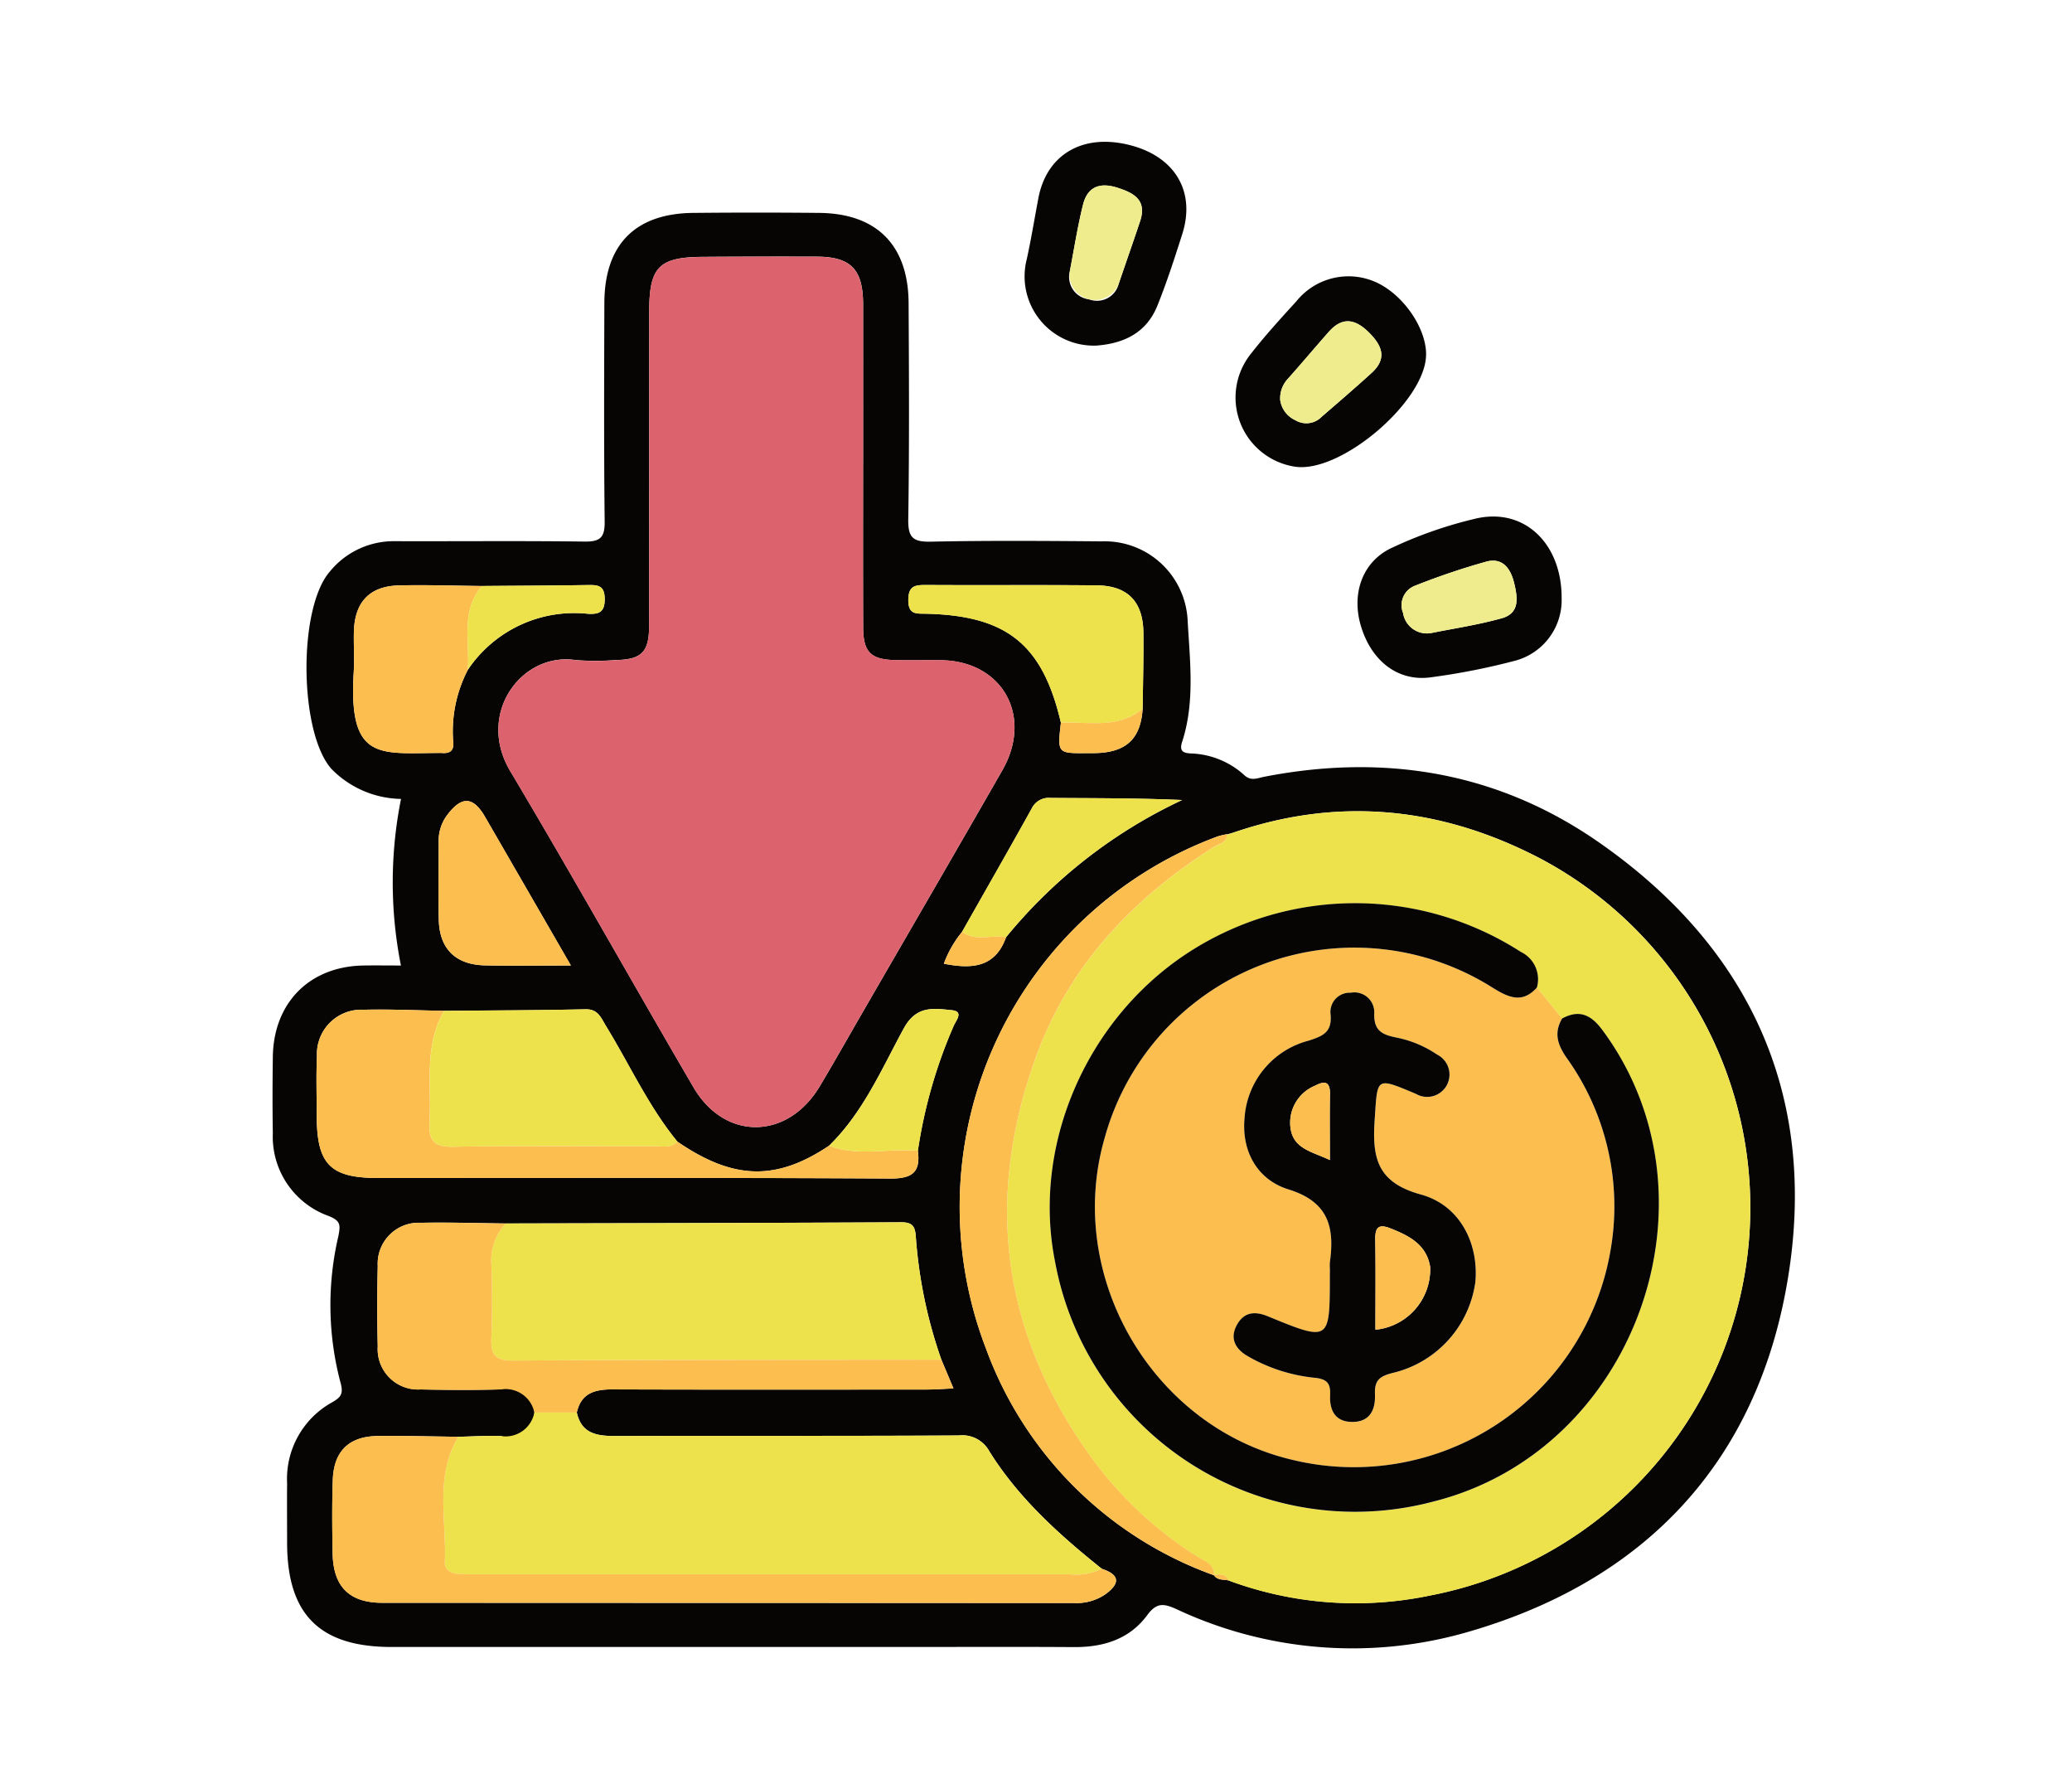 <svg xmlns="http://www.w3.org/2000/svg" xmlns:xlink="http://www.w3.org/1999/xlink" width="190" height="164" viewBox="0 0 190 164">
  <defs>
    <clipPath id="clip-path">
      <rect id="Rectangle_377773" data-name="Rectangle 377773" width="190" height="164" transform="translate(0 -4)" fill="#fff" stroke="#707070" stroke-width="1"/>
    </clipPath>
    <clipPath id="clip-path-2">
      <rect id="Rectangle_377772" data-name="Rectangle 377772" width="139.587" height="138.129" fill="none"/>
    </clipPath>
  </defs>
  <g id="Group_1072470" data-name="Group 1072470" transform="translate(0 4)">
    <g id="Mask_Group_154289" data-name="Mask Group 154289" clip-path="url(#clip-path)">
      <g id="Group_1072472" data-name="Group 1072472" transform="translate(25 9)">
        <g id="Group_1072471" data-name="Group 1072471" clip-path="url(#clip-path-2)">
          <path id="Path_609981" data-name="Path 609981" d="M11.765,83.9a39,39,0,0,1,.008-15.272A9.131,9.131,0,0,1,5.415,65.9C2.426,62.6,2.3,51.118,5.265,47.762A7.554,7.554,0,0,1,11.17,45c5.813.018,11.626-.041,17.438.035,1.431.019,1.856-.376,1.839-1.827-.075-6.683-.048-13.367-.028-20.051.016-5.351,2.828-8.2,8.146-8.253q5.776-.056,11.553,0c5.274.048,8.169,2.952,8.2,8.269.037,6.611.069,13.223-.032,19.833-.025,1.653.427,2.072,2.058,2.038,5.229-.11,10.462-.071,15.694-.029A7.615,7.615,0,0,1,83.9,52.17c.2,3.735.7,7.539-.5,11.229-.256.791.02,1.02.784,1.06a7.645,7.645,0,0,1,4.931,2c.6.558,1.192.26,1.829.135,10.965-2.133,21.288-.46,30.518,5.907C135.5,82.2,141.7,95.863,138.95,112.578c-2.777,16.9-13.208,27.9-29.753,32.534a38.01,38.01,0,0,1-26.344-2.219c-1.188-.533-1.81-.582-2.665.576-1.624,2.2-4.023,2.934-6.715,2.916-5.159-.034-10.318-.01-15.477-.01q-23.542,0-47.084,0c-6.6,0-9.581-2.985-9.585-9.557,0-1.816-.017-3.633,0-5.449a8.02,8.02,0,0,1,4.1-7.409c.86-.49,1.1-.795.768-1.931a27.752,27.752,0,0,1-.171-13.3c.21-1.056.21-1.427-.89-1.867a7.721,7.721,0,0,1-5.116-7.6c-.04-2.324-.031-4.65,0-6.974C.082,87.3,3.4,83.973,8.345,83.9c1.15-.017,2.3,0,3.421,0m55.489-2.591A46.036,46.036,0,0,1,83.4,68.729c-4.083-.178-8.064-.163-12.045-.191a1.732,1.732,0,0,0-1.747.969c-2.1,3.784-4.255,7.542-6.39,11.31a10.013,10.013,0,0,0-1.668,2.916c2.563.512,4.713.357,5.7-2.424m-49.361-24.5a11.754,11.754,0,0,1,11.013-5.154c1.05.067,1.573-.167,1.55-1.4-.022-1.179-.609-1.248-1.5-1.234-3.252.05-6.5.061-9.756.087-2.538-.024-5.078-.117-7.615-.054-2.7.066-4.067,1.537-4.13,4.272-.029,1.233.059,2.472-.016,3.7-.5,8.132,2.353,7.412,7.806,7.386.072,0,.146-.007.218,0,.82.08,1.215-.215,1.092-1.107a12.223,12.223,0,0,1,1.342-6.5M72.282,61.64c-.323,2.811-.323,2.812,2.39,2.791.433,0,.868.006,1.3-.03,2.468-.205,3.637-1.454,3.807-4.045.027-2.322.092-4.644.069-6.966-.029-2.846-1.44-4.314-4.277-4.342-5.229-.052-10.459,0-15.689-.033-1.02-.007-1.582.109-1.593,1.374-.012,1.393.783,1.241,1.674,1.262,7.386.179,10.65,2.833,12.319,9.988M86.3,139.772c.328.512.885.4,1.365.5a33.408,33.408,0,0,0,18.367,1.4,36.216,36.216,0,0,0,10.236-67.571c-9-4.706-18.4-5.726-28.128-2.4l-.608.178-.025-.016a6.775,6.775,0,0,0-.842.2,36.2,36.2,0,0,0-21.25,46.95A34.757,34.757,0,0,0,86.318,139.8ZM51.028,100.418c-4.856,3.253-8.788,3.147-13.916-.376-2.665-3.249-4.385-7.082-6.564-10.63-.439-.715-.7-1.526-1.852-1.5-4.323.1-8.647.1-12.971.142-2.461-.039-4.924-.161-7.382-.1a4.071,4.071,0,0,0-4.279,4.25c-.082,1.809-.021,3.624-.019,5.436,0,4.482,1.229,5.736,5.626,5.736,15.66,0,31.32-.04,46.98.051,2.044.012,2.774-.614,2.515-2.551a45.084,45.084,0,0,1,3.284-11.446c.23-.523.955-1.326-.19-1.439-1.644-.162-3.226-.449-4.38,1.663-2.033,3.723-3.726,7.714-6.852,10.759m-29.651,7.133c-2.6-.027-5.2-.116-7.8-.062a3.757,3.757,0,0,0-3.937,3.969q-.091,3.685,0,7.373a3.7,3.7,0,0,0,3.928,3.935c2.457.049,4.918.065,7.374-.005a2.277,2.277,0,1,1,.005,4.277c-1.3-.049-2.609.041-3.914.069-2.467-.027-4.934-.1-7.4-.069-2.618.03-4.02,1.385-4.113,4.012-.079,2.248-.057,4.5-.015,6.752.057,3.055,1.535,4.525,4.568,4.526q31.7.015,63.4.018a4.673,4.673,0,0,0,2.873-.787c1.342-.969,1.41-1.778-.309-2.348-3.914-3.133-7.63-6.472-10.312-10.768a2.819,2.819,0,0,0-2.8-1.455c-10.519.058-21.039.018-31.558.048-1.665,0-3.056-.238-3.472-2.154.394-1.778,1.646-2.124,3.263-2.119,9.625.033,19.25.018,28.875.012.746,0,1.492-.061,2.4-.1l-1.11-2.639a43.254,43.254,0,0,1-2.337-11.2c-.06-.953-.25-1.4-1.352-1.394-12.084.066-24.168.081-36.252.11m32.765-69.67q0-7.3,0-14.6c-.007-3.2-1.128-4.355-4.257-4.364q-5.229-.016-10.458.018c-4.033.031-4.895.931-4.9,5.048q0,14.379-.007,28.757c0,2.434-.684,3.11-3.064,3.157a22.774,22.774,0,0,1-3.7,0c-4.924-.721-9.122,4.9-5.969,10.19,5.718,9.59,11.166,19.341,16.8,28.981C41.46,99.981,47.209,99.9,50.154,95c1.268-2.114,2.476-4.263,3.71-6.4C58.217,81.067,62.592,73.547,66.914,66c2.84-4.962,0-10.02-5.614-10.087-1.38-.016-2.76.015-4.14-.01-2.3-.042-3-.714-3.009-2.986-.022-5.01-.007-10.021-.009-15.032M27.349,83.9c-2.755-4.77-5.311-9.2-7.87-13.625-1.087-1.88-2.139-1.933-3.465-.177a3.909,3.909,0,0,0-.791,2.435c0,2.394-.046,4.79.013,7.183.065,2.664,1.549,4.118,4.245,4.174,2.464.051,4.931.011,7.869.011" transform="translate(0 -8.386)" fill="#060503"/>
          <path id="Path_609982" data-name="Path 609982" d="M219.821,35.4c.015,4.269-7.866,10.991-12.068,10.293a6.413,6.413,0,0,1-4.1-10.208c1.329-1.719,2.8-3.33,4.268-4.938a6.133,6.133,0,0,1,7.072-1.857c2.558,1.014,4.823,4.161,4.832,6.71m-13.372,4.242a2.406,2.406,0,0,0,1.389,1.8,1.952,1.952,0,0,0,2.41-.325c1.537-1.327,3.078-2.65,4.578-4.017,1.435-1.307.976-2.485-.244-3.7-1.271-1.263-2.453-1.462-3.7-.048s-2.462,2.857-3.715,4.266a2.623,2.623,0,0,0-.722,2.02" transform="translate(-114.052 -15.917)" fill="#060503"/>
          <path id="Path_609983" data-name="Path 609983" d="M246.731,86.241a5.748,5.748,0,0,1-4.192,5.7,62.209,62.209,0,0,1-7.877,1.55c-3,.378-5.408-1.553-6.349-4.755-.873-2.97.172-5.919,2.909-7.153a38.933,38.933,0,0,1,7.765-2.682c4.409-.942,7.769,2.391,7.744,7.337M234.78,89.421c1.956-.4,4.248-.736,6.461-1.354,1.649-.46,1.47-1.844,1.142-3.206-.334-1.388-1.081-2.373-2.544-1.989a65.269,65.269,0,0,0-6.536,2.206,1.906,1.906,0,0,0-1.113,2.5,2.211,2.211,0,0,0,2.591,1.842" transform="translate(-128.531 -44.389)" fill="#060503"/>
          <path id="Path_609984" data-name="Path 609984" d="M164.65,18.683A6.348,6.348,0,0,1,158.3,10.73c.4-1.838.705-3.7,1.054-5.549.761-4.035,4.085-5.97,8.382-4.881,4.15,1.052,6.062,4.26,4.812,8.168-.7,2.2-1.414,4.41-2.277,6.552-.966,2.4-2.945,3.472-5.625,3.664m-2.431-6.706A2.063,2.063,0,0,0,164,14.441,2.052,2.052,0,0,0,166.729,13c.647-1.908,1.32-3.807,1.955-5.719.628-1.893-.494-2.563-2.06-3.066-1.638-.526-2.761-.093-3.172,1.548-.507,2.024-.822,4.1-1.233,6.217" transform="translate(-89.139 0)" fill="#060503"/>
          <path id="Path_609985" data-name="Path 609985" d="M80.886,43.1c0,5.011-.014,10.021.008,15.032.01,2.271.709,2.943,3.009,2.986,1.38.025,2.76-.007,4.14.01,5.615.066,8.454,5.125,5.614,10.087-4.322,7.551-8.7,15.072-13.05,22.6-1.233,2.134-2.442,4.284-3.71,6.4-2.945,4.907-8.694,4.982-11.562.076C59.7,90.654,54.251,80.9,48.533,71.313,45.379,66.024,49.578,60.4,54.5,61.123a22.823,22.823,0,0,0,3.7,0c2.38-.046,3.061-.723,3.064-3.157q.02-14.379.007-28.757c0-4.116.863-5.018,4.9-5.048q5.229-.039,10.458-.018c3.129.009,4.25,1.163,4.256,4.364q.014,7.3,0,14.6" transform="translate(-26.743 -13.605)" fill="#dc626d"/>
          <path id="Path_609986" data-name="Path 609986" d="M175.156,142.623c9.728-3.329,19.128-2.31,28.128,2.4a36.217,36.217,0,0,1-10.236,67.571,33.4,33.4,0,0,1-18.367-1.4c-.273-.66-.822-.572-1.365-.5l.023.026c.069-1.048-.864-1.294-1.479-1.684a35.123,35.123,0,0,1-9.661-8.975c-8.31-11.381-9.964-23.759-5.146-36.951,3.058-8.371,8.894-14.48,16.323-19.186.458-.291,1.168-.345,1.147-1.129l.025.017.608-.179m27.794,14.211a2.778,2.778,0,0,0-1.465-3.267,28.1,28.1,0,0,0-30.787.247c-9.207,6.171-14.063,17.663-11.92,28.21a27.965,27.965,0,0,0,34.687,21.926c18.549-4.642,26.862-27.9,15.481-43.237-1.035-1.394-2.113-1.891-3.681-1.044l-2.316-2.835" transform="translate(-87.02 -79.298)" fill="#ede24b"/>
          <path id="Path_609987" data-name="Path 609987" d="M37.255,269.235c1.3-.028,2.613-.118,3.915-.069a2.685,2.685,0,0,0,3.055-2.158l3.891,0c.415,1.917,1.806,2.159,3.472,2.155,10.519-.03,21.039.01,31.558-.048a2.819,2.819,0,0,1,2.8,1.455c2.681,4.3,6.4,7.634,10.312,10.768a5.328,5.328,0,0,1-2.956.494q-27.2,0-54.394,0c-.58,0-1.161.008-1.739-.036-.651-.05-1.18-.41-1.15-1.074.17-3.853-.946-7.851,1.238-11.486" transform="translate(-20.226 -150.514)" fill="#ede24b"/>
          <path id="Path_609988" data-name="Path 609988" d="M47.284,227.149c12.084-.029,24.168-.044,36.252-.11,1.1-.006,1.292.441,1.352,1.394a43.254,43.254,0,0,0,2.337,11.2c-13.117.016-26.234.008-39.35.08-1.608.009-1.968-.62-1.911-2.055.088-2.243.087-4.494,0-6.737a5.022,5.022,0,0,1,1.319-3.773" transform="translate(-25.906 -127.984)" fill="#ede24b"/>
          <path id="Path_609989" data-name="Path 609989" d="M24.087,272.015c-2.184,3.636-1.068,7.633-1.238,11.486-.03.664.5,1.024,1.15,1.074.577.044,1.159.036,1.739.036q27.2,0,54.394,0a5.328,5.328,0,0,0,2.956-.494c1.719.57,1.651,1.379.309,2.348a4.669,4.669,0,0,1-2.873.787q-31.7-.025-63.4-.017c-3.033,0-4.51-1.471-4.568-4.527-.042-2.25-.064-4.5.015-6.752.092-2.628,1.494-3.982,4.113-4.013,2.466-.028,4.934.042,7.4.068" transform="translate(-7.058 -153.294)" fill="#fcbf4f"/>
          <path id="Path_609990" data-name="Path 609990" d="M33.771,227.188a5.022,5.022,0,0,0-1.319,3.773c.086,2.243.086,4.494,0,6.737-.056,1.434.3,2.063,1.911,2.055,13.116-.072,26.233-.064,39.35-.08l1.11,2.639c-.907.04-1.653.1-2.4.1-9.625.007-19.25.021-28.875-.012-1.618-.005-2.87.341-3.263,2.119l-3.891,0a2.69,2.69,0,0,0-3.061-2.119c-2.456.07-4.917.055-7.374.005a3.7,3.7,0,0,1-3.928-3.935q-.087-3.685,0-7.373a3.757,3.757,0,0,1,3.937-3.969c2.6-.054,5.2.035,7.8.062" transform="translate(-12.394 -128.023)" fill="#fcbf4f"/>
          <path id="Path_609991" data-name="Path 609991" d="M42.307,194.445c5.128,3.522,9.06,3.628,13.916.375,2.663,1.02,5.43.216,8.137.463.26,1.937-.471,2.563-2.515,2.551-15.659-.091-31.32-.049-46.98-.051-4.4,0-5.622-1.254-5.626-5.736,0-1.812-.063-3.627.019-5.436a4.071,4.071,0,0,1,4.279-4.25c2.458-.066,4.921.055,7.382.095-1.865,3.217-1.144,6.762-1.335,10.2-.092,1.666.377,2.288,2.167,2.257,6.166-.106,12.335-.035,18.5-.049.7,0,1.47.212,2.052-.42" transform="translate(-5.195 -102.787)" fill="#fcbf4f"/>
          <path id="Path_609992" data-name="Path 609992" d="M168.849,145.514c.021.784-.689.839-1.148,1.129-7.428,4.706-13.265,10.815-16.322,19.186-4.818,13.191-3.164,25.569,5.146,36.951a35.122,35.122,0,0,0,9.661,8.975c.615.39,1.548.637,1.479,1.684a34.758,34.758,0,0,1-20.909-20.779,36.2,36.2,0,0,1,21.25-46.95,6.861,6.861,0,0,1,.843-.2" transform="translate(-81.346 -82.027)" fill="#fcbf4f"/>
          <path id="Path_609993" data-name="Path 609993" d="M55.689,194.408c-.582.631-1.351.418-2.052.42-6.168.014-12.338-.058-18.5.049-1.79.031-2.26-.591-2.167-2.257.191-3.438-.53-6.983,1.335-10.2,4.324-.04,8.649-.046,12.971-.142,1.153-.025,1.413.785,1.852,1.5,2.18,3.549,3.9,7.382,6.564,10.631" transform="translate(-18.577 -102.75)" fill="#ede24b"/>
          <path id="Path_609994" data-name="Path 609994" d="M147.595,105.748c-1.669-7.155-4.932-9.809-12.318-9.988-.891-.021-1.686.13-1.674-1.262.011-1.265.573-1.381,1.593-1.374,5.229.036,10.46-.019,15.689.032,2.837.028,4.248,1.5,4.277,4.342.024,2.322-.042,4.643-.069,6.965-2.25,1.883-4.944,1.172-7.5,1.285" transform="translate(-75.312 -52.494)" fill="#ede24b"/>
          <path id="Path_609995" data-name="Path 609995" d="M27.429,100.94a12.218,12.218,0,0,0-1.342,6.5c.122.893-.273,1.187-1.093,1.108a2.132,2.132,0,0,0-.218,0c-5.453.026-8.3.746-7.806-7.386.075-1.229-.013-2.467.016-3.7.064-2.735,1.429-4.206,4.13-4.273,2.536-.062,5.076.03,7.615.054-1.973,2.305-1.1,5.092-1.3,7.7" transform="translate(-9.535 -52.519)" fill="#fcbf4f"/>
          <path id="Path_609996" data-name="Path 609996" d="M47,153.589c-2.938,0-5.4.04-7.869-.011-2.7-.055-4.18-1.51-4.245-4.174-.059-2.393-.008-4.788-.013-7.183a3.909,3.909,0,0,1,.791-2.435c1.326-1.756,2.377-1.7,3.465.177,2.559,4.427,5.116,8.855,7.87,13.625" transform="translate(-19.649 -78.079)" fill="#fcbf4f"/>
          <path id="Path_609997" data-name="Path 609997" d="M144.9,150.148c2.134-3.767,4.285-7.526,6.39-11.31a1.732,1.732,0,0,1,1.747-.969c3.981.028,7.962.013,12.045.191a46.036,46.036,0,0,0-16.148,12.579c-1.333-.256-2.781.421-4.034-.492" transform="translate(-81.683 -77.718)" fill="#ede24b"/>
          <path id="Path_609998" data-name="Path 609998" d="M125.1,195.212c-2.707-.247-5.474.557-8.137-.463,3.126-3.045,4.819-7.036,6.852-10.759,1.153-2.112,2.736-1.824,4.38-1.663,1.145.113.42.916.19,1.439a45.1,45.1,0,0,0-3.284,11.446" transform="translate(-65.93 -102.716)" fill="#ede24b"/>
          <path id="Path_609999" data-name="Path 609999" d="M40.983,100.923c.2-2.605-.67-5.392,1.3-7.7,3.252-.026,6.5-.037,9.755-.087.9-.014,1.482.056,1.5,1.234.024,1.23-.5,1.463-1.55,1.4a11.754,11.754,0,0,0-11.013,5.154" transform="translate(-23.089 -52.502)" fill="#ede24b"/>
          <path id="Path_610000" data-name="Path 610000" d="M165.487,120.4c2.553-.113,5.247.6,7.5-1.285-.17,2.591-1.339,3.839-3.807,4.045-.431.036-.866.027-1.3.03-2.713.022-2.713.021-2.39-2.79" transform="translate(-93.205 -67.146)" fill="#fcbf4f"/>
          <path id="Path_610001" data-name="Path 610001" d="M142.749,166.012c1.253.914,2.7.236,4.034.492-.989,2.781-3.139,2.936-5.7,2.424a10.013,10.013,0,0,1,1.668-2.916" transform="translate(-79.528 -93.582)" fill="#fcbf4f"/>
          <path id="Path_610002" data-name="Path 610002" d="M197.793,301.081c.542-.068,1.091-.156,1.365.5-.479-.1-1.037.008-1.365-.5" transform="translate(-111.497 -169.695)" fill="#fcbf4f"/>
          <path id="Path_610003" data-name="Path 610003" d="M201.225,145.143l-.608.179.608-.179" transform="translate(-113.089 -81.818)" fill="#fcbf4f"/>
          <path id="Path_610004" data-name="Path 610004" d="M211.774,44.988a2.623,2.623,0,0,1,.722-2.02c1.254-1.408,2.47-2.85,3.715-4.266s2.425-1.215,3.7.048c1.22,1.213,1.678,2.391.244,3.7-1.5,1.367-3.041,2.69-4.578,4.017a1.952,1.952,0,0,1-2.41.325,2.406,2.406,0,0,1-1.389-1.8" transform="translate(-119.377 -21.263)" fill="#efec8e"/>
          <path id="Path_610005" data-name="Path 610005" d="M240.054,94.647a2.211,2.211,0,0,1-2.591-1.842,1.906,1.906,0,0,1,1.113-2.5,65.269,65.269,0,0,1,6.536-2.206c1.464-.384,2.21.6,2.544,1.989.328,1.362.507,2.746-1.142,3.206-2.213.618-4.505.957-6.461,1.354" transform="translate(-133.806 -49.614)" fill="#efec8e"/>
          <path id="Path_610006" data-name="Path 610006" d="M167.468,17.147c.411-2.122.727-4.194,1.233-6.217.411-1.64,1.534-2.074,3.172-1.548,1.566.5,2.688,1.173,2.06,3.066-.635,1.912-1.308,3.811-1.955,5.719a2.335,2.335,0,0,1-4.51-1.02" transform="translate(-94.388 -5.17)" fill="#efec8e"/>
          <path id="Path_610007" data-name="Path 610007" d="M213.35,173l2.316,2.835c-.765,1.3-.445,2.373.4,3.588a23.37,23.37,0,0,1,3.986,17.951,23.878,23.878,0,0,1-29.137,18.917c-12.82-3.011-20.871-16.821-17.2-29.5a23.741,23.741,0,0,1,35.618-13.754c1.437.886,2.689,1.445,4.017-.038m-18.981,25.832v.653c0,5.955-.014,5.989-5.687,3.652-1.348-.555-2.306-.287-2.9.921-.576,1.17-.037,2.1,1.043,2.728a15.34,15.34,0,0,0,6.154,1.991c1.116.117,1.468.491,1.418,1.588-.064,1.382.453,2.474,2.075,2.458,1.637-.016,2.089-1.2,2.037-2.521-.05-1.27.391-1.66,1.63-1.97a9.963,9.963,0,0,0,7.574-8.32c.326-3.463-1.348-7.037-4.993-8.037-4.061-1.114-4.47-3.411-4.236-6.88.263-3.885.063-3.906,3.78-2.347a2.047,2.047,0,1,0,1.945-3.6,10.185,10.185,0,0,0-3.571-1.529c-1.31-.26-2.251-.526-2.194-2.242a1.823,1.823,0,0,0-2.16-1.9,1.766,1.766,0,0,0-1.847,1.984c.158,1.654-.73,2-2.028,2.414a7.868,7.868,0,0,0-5.859,7.088c-.288,3.06,1.181,5.664,4.025,6.543,3.688,1.14,4.239,3.482,3.8,6.676a4.789,4.789,0,0,0,0,.653" transform="translate(-97.421 -95.461)" fill="#fcbf4f"/>
          <path id="Path_610008" data-name="Path 610008" d="M207.994,167.719c-1.329,1.483-2.581.924-4.017.038a23.741,23.741,0,0,0-35.618,13.754c-3.674,12.679,4.376,26.489,17.2,29.5a23.878,23.878,0,0,0,29.137-18.917,23.368,23.368,0,0,0-3.986-17.951c-.841-1.215-1.161-2.291-.4-3.588,1.568-.847,2.645-.35,3.681,1.044,11.381,15.332,3.068,38.595-15.481,43.237a27.965,27.965,0,0,1-34.687-21.926c-2.143-10.547,2.712-22.039,11.92-28.21a28.1,28.1,0,0,1,30.787-.247,2.778,2.778,0,0,1,1.465,3.267" transform="translate(-92.064 -90.183)" fill="#060503"/>
          <path id="Path_610009" data-name="Path 610009" d="M210.81,204.15a4.789,4.789,0,0,1,0-.653c.441-3.194-.111-5.537-3.8-6.676-2.843-.879-4.312-3.483-4.025-6.543a7.867,7.867,0,0,1,5.859-7.088c1.3-.417,2.186-.76,2.028-2.414a1.766,1.766,0,0,1,1.847-1.984,1.823,1.823,0,0,1,2.16,1.9c-.057,1.716.884,1.982,2.194,2.242a10.185,10.185,0,0,1,3.571,1.529,2.047,2.047,0,1,1-1.945,3.6c-3.716-1.559-3.517-1.538-3.78,2.347-.235,3.469.174,5.766,4.236,6.88,3.644,1,5.318,4.573,4.993,8.037a9.963,9.963,0,0,1-7.574,8.32c-1.24.31-1.681.7-1.63,1.97.052,1.32-.4,2.505-2.037,2.521-1.622.016-2.139-1.076-2.075-2.458.051-1.1-.3-1.471-1.418-1.588a15.345,15.345,0,0,1-6.154-1.991c-1.079-.627-1.619-1.558-1.043-2.728.594-1.209,1.553-1.477,2.9-.921,5.674,2.337,5.688,2.3,5.688-3.652Zm4.176,5.534a5.564,5.564,0,0,0,5.02-5.753c-.329-2.066-1.955-2.875-3.685-3.554-1.107-.435-1.367.007-1.349,1.059.045,2.734.015,5.47.015,8.247m-4.179-15.554c0-2.182-.024-4.128.009-6.074.02-1.178-.542-1.175-1.352-.746a3.667,3.667,0,0,0-2.291,3.627c.138,2.159,1.947,2.387,3.633,3.193" transform="translate(-113.861 -100.782)" fill="#060503"/>
          <path id="Path_610010" data-name="Path 610010" d="M231.759,237.367c0-2.777.03-5.513-.015-8.247-.017-1.052.242-1.494,1.349-1.059,1.73.679,3.356,1.489,3.685,3.554a5.564,5.564,0,0,1-5.02,5.753" transform="translate(-130.635 -128.465)" fill="#fcbf4f"/>
          <path id="Path_610011" data-name="Path 610011" d="M217.495,204.805c-1.687-.805-3.5-1.034-3.633-3.193a3.667,3.667,0,0,1,2.291-3.627c.81-.429,1.372-.432,1.352.746-.033,1.945-.009,3.891-.009,6.074" transform="translate(-120.55 -111.457)" fill="#fcbf4f"/>
        </g>
      </g>
    </g>
  </g>
</svg>
